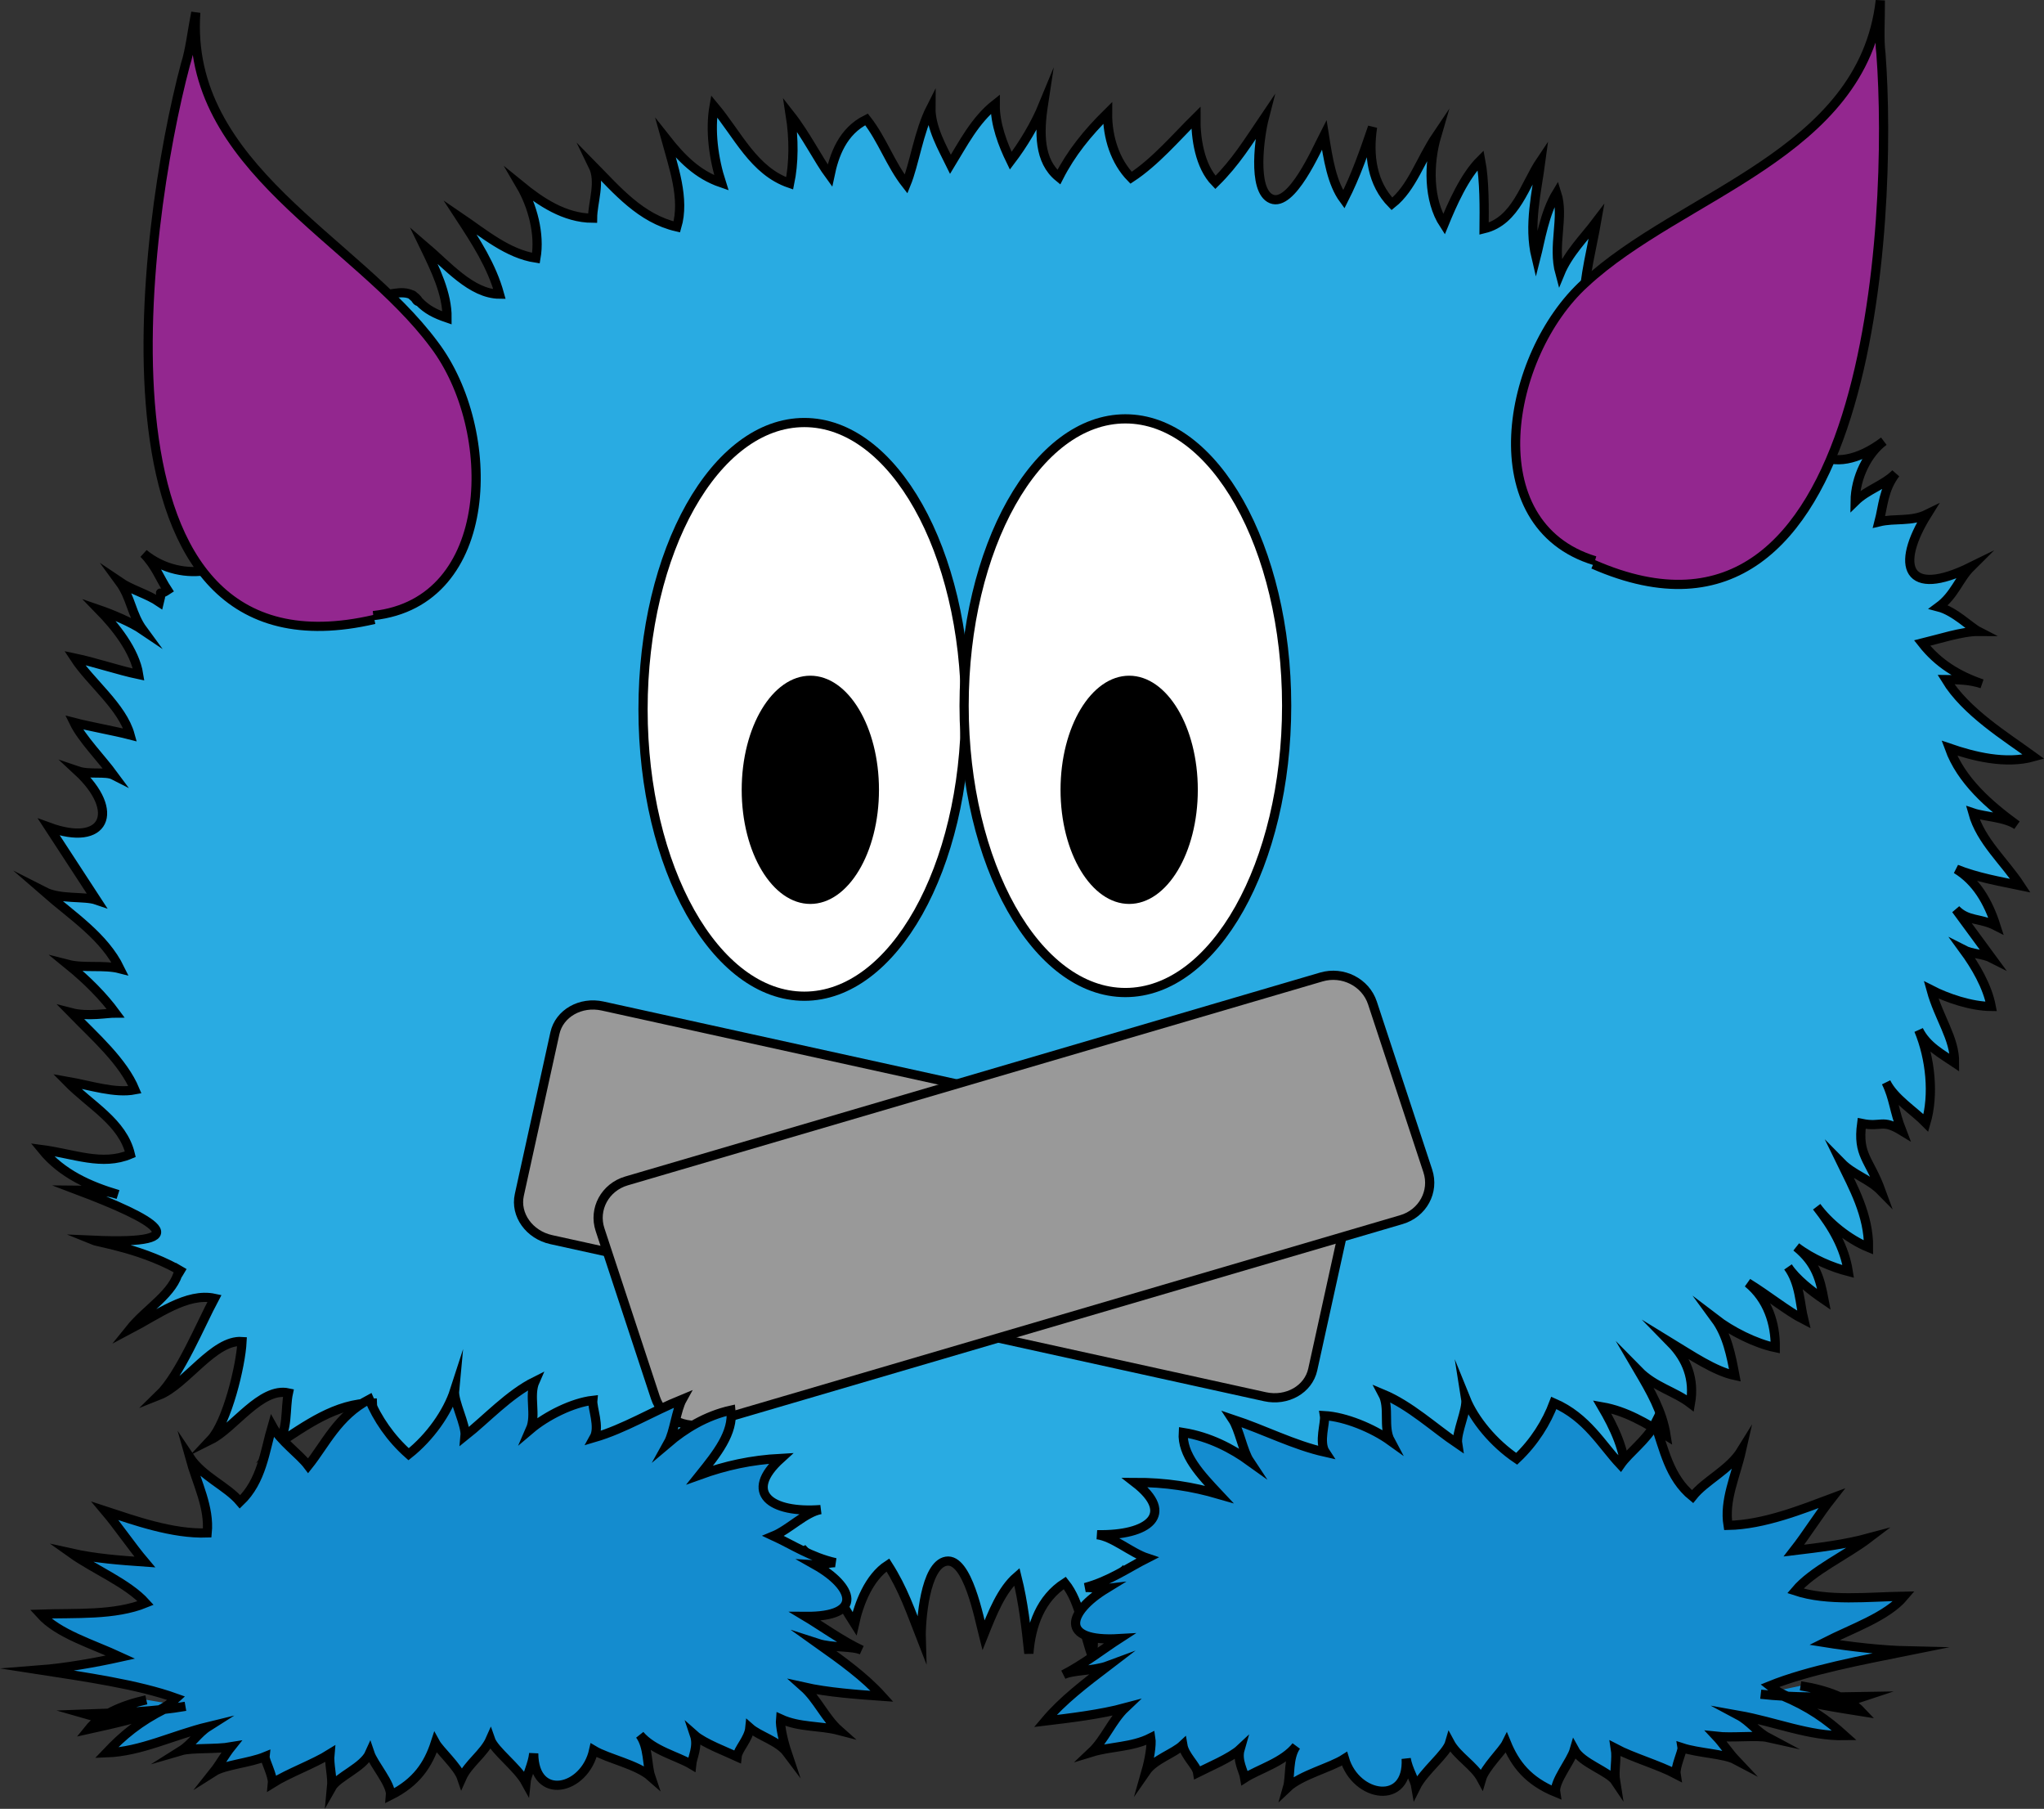 <?xml version="1.0" encoding="utf-8"?>
<!-- Generator: Adobe Illustrator 16.0.0, SVG Export Plug-In . SVG Version: 6.00 Build 0)  -->
<!DOCTYPE svg PUBLIC "-//W3C//DTD SVG 1.1//EN" "http://www.w3.org/Graphics/SVG/1.1/DTD/svg11.dtd">
<svg version="1.1" id="Laag_1" xmlns="http://www.w3.org/2000/svg" xmlns:xlink="http://www.w3.org/1999/xlink" x="0px" y="0px"
	 width="666.722px" height="589.868px" viewBox="333.71 226.938 666.722 589.868"
	 enable-background="new 333.71 226.938 666.722 589.868" xml:space="preserve">
<rect x="333.71" y="226.938" width="666.722" height="589.868" fill="#333333" stroke="none"/>
<path fill="#29ABE2" stroke="#000000" stroke-width="3" stroke-miterlimit="10" d="M863.947,705.855
	c-13.832-16.483-39.114-3.459-34.377,17.767c-1.426-5.683-6.705-12.219-9.706-16.916c-2.237,10.276,3.474,20.946,1.233,31.229
	c-6.834-5.537-11-17.196-19.675-20.449c-1.408,6.416-1.803,14.415-2.201,22.404c-1.716-4.422-6.995-10.95-9.006-14.075
	c1.443,5.693,0.613,9.543,6.166,14.79c-24.976-20.214-0.256-32.133-28.194-18.265c-9.075,4.754-2.48,13.693,2.066,17.381
	c-2.992-4.695-6.561-6.819-11.387-9.219c0.719,2.851,1.436,5.701,2.153,8.553c-2.709-5.991-8.546-9.941-11.842-13.359
	c-1.671,7.71-1.359,18.549-1.765,26.537c-2.71-5.983-6.704-12.23-7.874-19.215c-4.522,8.441-2.636,18.275-6.882,25.419
	c-2.438-7.266-1.758-16.532-1.907-21.959c-4.808,9.729-4.487,20.56-5.459,31.117c-3.427-8.826-3.478-20.946-13.142-25.749
	c-1.399,6.425-3.364,15.421-6.056,21.565c-3.984-6.255-5.862-16.088-7.023-23.069c-6.81,6.588-9.32,18.154-8.732,27.704
	c-3.429-8.824-4.023-18.364-9.304-24.913c-7.807,5.024-11.046,13.74-11.728,23.007c-0.879-8.259-1.764-16.529-3.907-25.063
	c-4.967,4.292-7.924,11.726-10.888,19.15c-1.445-5.691-5.185-25.347-12.153-24.178c-6.958,1.177-8.316,19.715-8.157,25.136
	c-3.445-8.836-5.881-16.09-10.877-23.907c-6.232,4.028-9.491,12.742-10.886,19.148c-4.985-7.806-9.708-16.923-16.271-23.725
	c-6.232,4.02-10.48,11.174-12.161,18.879c-5.003-7.829-8.707-15.362-10.87-23.896c-7.513,3.729-9.486,12.731-10.158,22.003
	c-1.17-6.983-3.605-14.246-6.325-20.221c-3.673,4.575-7.639,10.448-9.035,16.855c-5.279-6.52-7.433-15.071-9.88-22.317
	c-3.671,4.565-8.921,10.154-10.318,16.574c-2.153-8.543-1.19-9.101-2.352-16.073c-6.517,5.3-10.765,2.461-17.288,7.759
	c-6.827-5.527-7.706-3.79-7.583-10.5c-4.966,4.302-10.479,1.173-17.004,6.473c2.963-7.415,4.645-5.132,4.766-11.831
	c-12.358,1.328-19.998,1.784-29.637,9.108c0.404-7.985,3.644-16.704,7.883-23.855c-8.243,0.896-14.475,4.929-20.998,10.217
	c4.522-8.433,10.612-17.871,10.006-27.411c-12.076,0.038-21.717,7.382-31.083,13.396c3.685-4.584,2.522-11.566,3.652-16.695
	c-8.959-1.961-17.769,11.51-25.283,15.251c5.239-5.594,9.761-24.022,10.157-32.005c-9.234-0.673-18.309,14.069-27.108,17.537
	c6.809-6.591,13.605-23.178,18.127-31.618c-8.969-1.948-18.6,5.37-27.674,10.123c5.518-6.89,14.436-11.677,16.105-19.375
	l1.681,0.979c-12.777-7.771-27.857-9.921-29.688-10.671c35.35,1.573,19.795-6.947-5.013-16.327
	c3.934,0.031,9.173,0.059,13.089,1.405c-9.145-2.703-18.282-6.708-24.753-14.646c10.468,1.392,19.604,5.405,28.795,1.521
	c-2.511-10.526-12.943-15.865-20.737-23.812c7.85,1.369,15.679,4.056,22.242,2.79c-3.854-9.228-12.944-17.177-20.729-25.132
	c5.22,1.355,11.781,0.098,14.4,0.11c-3.888-5.287-9.079-10.601-15.573-15.88c5.223,1.345,11.786,0.068,17.015,1.424
	c-5.139-10.55-15.562-17.209-24.673-25.153c5.222,2.666,13.098,1.406,17.014,2.755c-5.175-7.933-10.342-15.854-15.51-23.768
	c18.284,6.698,23.633-5.108,9.328-18.347c3.925,1.341,9.184,0.059,11.785,1.391c-3.89-5.288-10.37-11.897-12.943-17.188
	c5.229,1.355,13.079,2.726,18.31,4.08c-2.537-9.229-12.944-17.178-18.128-25.11c6.544,1.362,14.375,4.049,20.919,5.412
	c-1.233-7.894-7.725-15.824-12.915-21.136c3.923,1.349,10.44,4.02,14.356,6.679c-3.889-5.287-3.836-10.535-7.724-15.823
	c3.907,2.658,9.129,4.004,13.044,6.663c1.349-5.243-1.296-1.325,2.655-3.926c-2.595-3.953-3.853-7.914-7.768-11.894
	c6.507,5.31,14.357,6.678,20.919,5.412c-2.528-9.218-7.704-17.141-8.93-26.344c7.824,3.988,18.255,9.327,27.448,6.754
	c-3.863-7.907-9.021-17.149-11.55-27.687c18.185,18.534,27.52,0.198,21.138-18.256c6.507,4,13.025,7.981,20.863,9.367
	c0.093-9.214-2.446-18.433-6.326-25.031c3.908,3.97,9.119,6.633,13.008,10.601c-2.539-7.898-7.714-14.51-11.594-21.108
	c7.787,7.935,19.679-3.811,24.845,4.121c-1.305-0.015-1.293-2.271-2.607-2.278l2.607,2.278c2.583,2.65,5.212,3.976,9.12,5.314
	c0.08-7.877-3.782-15.784-7.631-23.717c7.793,6.635,15.561,15.889,24.741,15.966c-2.535-9.229-7.702-17.151-12.88-25.074
	c7.813,5.316,15.608,11.941,24.765,13.316c1.385-7.87-1.152-17.088-5.022-23.694c6.5,5.3,14.32,10.626,23.493,10.684
	c0.036-5.25,2.718-11.804,0.146-17.083c7.798,7.928,15.569,17.209,27.338,19.908c2.709-9.173-1.136-19.718-3.674-28.938
	c5.188,6.595,10.37,11.896,18.212,14.585c-2.548-7.909-3.771-17.121-2.393-25c7.775,9.265,12.904,21.144,24.662,25.162
	c1.369-6.561,1.442-14.456,0.198-22.341c5.187,6.604,9.039,14.519,12.928,19.806c1.368-6.569,4.06-14.433,11.945-18.323
	c5.186,6.604,7.74,14.522,12.918,21.125c2.681-6.544,4.085-17.053,8.082-24.91c-0.062,6.567,3.816,13.174,6.384,18.435
	c3.995-6.528,7.994-14.395,14.59-19.591c-0.062,6.557,2.502,13.158,5.068,18.427c3.979-5.228,7.967-11.775,10.657-18.327
	c-1.402,9.188-1.478,18.404,5.022,23.694c4.005-7.847,9.288-14.38,15.905-20.913c-0.071,7.886,2.483,15.797,7.67,21.089
	c7.911-5.188,14.539-13.041,21.135-19.558c-0.061,6.557,1.182,15.772,6.365,21.074c6.607-6.525,10.594-13.063,15.915-20.921
	c-1.358,5.251-4.15,23.629,2.376,26.31c6.535,2.673,14.548-15.671,17.22-20.905c1.242,7.894,2.476,15.794,6.365,21.073
	c3.986-7.849,6.688-15.721,9.379-23.584c-1.396,9.188-0.171,18.4,6.327,25.021c6.602-5.224,9.299-14.397,14.602-22.25
	c-2.689,9.184-2.81,21.017,2.367,28.941c2.684-6.554,6.698-15.729,11.974-20.952c1.261,6.584,1.18,15.79,1.115,22.366
	c10.493-2.558,13.233-14.368,18.534-22.22c-1.396,10.51-4.112,21.002-1.585,31.55c1.351-5.26,2.746-14.45,6.735-20.997
	c2.556,7.9-1.47,17.076,1.068,26.302c2.69-6.551,7.975-11.765,11.945-17.003c-1.379,7.88-4.087,18.382-4.171,26.267
	c3.973-2.605,10.543-5.174,14.514-10.422c-1.333,2.624-2.665,5.245-3.999,7.867c5.24-1.274,9.191-2.563,13.152-6.482
	c-5.256,2.594-15.892,19.614-8.096,26.248c6.501,5.291,26.294-9.014,31.553-11.607c-6.578,3.896-6.625,7.833-9.3,13.067
	c2.656-2.604,9.255-7.809,11.91-11.744c-1.385,7.878-2.774,15.768-2.828,22.335c9.185-1.263,15.834-11.717,23.729-15.614
	c-0.1,10.524-8.04,19.67-8.139,30.186c3.971-3.919,10.569-9.132,13.223-14.361c-9.335,19.658,4.986,28.955,22.136,15.925
	c-5.276,3.921-9.273,11.779-9.354,19.655c3.969-3.909,9.219-5.184,13.194-9.099c-3.978,5.228-4.021,10.476-5.392,15.735
	c5.267-1.271,10.488,0.073,15.752-2.52c-10.641,17.019-6.798,27.565,14.25,17.192c-3.963,3.929-5.313,9.18-10.598,13.082
	c5.229,1.355,10.425,6.648,13.033,7.981c-5.237-0.044-13.124,2.535-18.381,3.807c5.186,6.613,11.693,10.604,19.543,13.293
	c-3.928-1.341-7.858-1.371-11.782-1.398c6.451,10.557,19.477,18.547,28.598,25.172c-9.192,2.572-19.651-0.141-27.491-2.826
	c3.84,10.564,12.943,18.507,22.053,25.14c-3.905-2.659-10.45-2.7-14.379-4.03c2.54,9.207,10.334,15.843,15.514,23.758
	c-6.537-1.353-14.387-2.73-20.912-5.402c6.508,3.999,10.388,10.587,12.925,18.513c-5.213-2.674-9.154-1.401-13.042-5.36
	c3.891,5.27,7.758,10.563,11.646,15.86c-2.61-1.333-6.544-1.362-9.146-2.702c3.878,5.296,7.75,11.893,9.01,18.478
	c-6.553-0.043-14.396-2.731-19.604-5.406c2.526,9.218,7.713,15.84,7.646,23.729c-3.906-2.659-9.126-5.333-11.698-10.613
	c3.851,9.244,5.049,21.074,2.354,30.269c-3.896-3.986-10.412-7.978-12.989-13.239c2.577,5.263,2.539,9.22,5.106,15.801
	c-6.529-3.994-6.548-1.035-13.071-2.405c-1.415,10.507,2.499,11.537,6.336,22.073c-3.891-3.969-9.12-5.314-13.008-9.282
	c3.85,7.916,9.01,17.148,8.91,27.663c-6.518-2.679-13.024-7.98-16.904-13.259c5.185,6.604,9.046,13.209,10.288,21.104
	c-5.223-1.346-11.756-4.027-16.949-8.01c6.499,5.301,7.757,10.573,9.019,17.158c-3.905-2.658-9.118-6.652-11.7-10.604
	c3.879,5.285,3.813,11.861,5.095,17.119c-5.223-2.656-11.729-7.959-18.247-11.957c6.498,5.309,9.055,13.21,8.982,21.104
	c-6.537-1.359-14.358-5.357-19.568-9.353c3.888,5.297,5.139,11.87,6.389,18.454c-6.541-1.371-14.347-6.677-20.865-10.659
	c5.187,5.293,7.75,11.884,6.374,19.755c-5.202-3.975-11.746-5.348-16.938-10.642c3.877,6.608,7.747,13.215,8.98,21.104
	c-6.499-3.986-13.025-7.979-20.874-9.349c3.86,6.586,7.729,14.521,7.657,22.397"/>
<path fill="#93278F" stroke="#000000" stroke-width="3" stroke-miterlimit="10" d="M455.801,428.936
	c-96.756,22.493-75.461-129.028-61.613-180.945c1.47-4.412,2.252-11.308,3.382-16.962c-3.557,50.433,52.312,73.877,77.796,108.337
	c20.949,27.685,20.35,83.979-19.902,88.319"/>
<path fill="#93278F" stroke="#000000" stroke-width="3" stroke-miterlimit="10" d="M853.394,410.956
	c90.997,39.896,97.907-112.968,93.852-166.542c-0.624-4.607-0.144-11.528-0.208-17.305c-5.771,50.248-65.016,63.026-96.396,92.205
	c-25.688,23.334-35.427,78.789,3.32,90.483"/>
<ellipse fill="#FFFFFF" stroke="#000000" stroke-width="3" stroke-miterlimit="10" cx="596.064" cy="458.264" rx="52.604" ry="93.539"/>
<ellipse fill="#FFFFFF" stroke="#000000" stroke-width="3" stroke-miterlimit="10" cx="700.792" cy="457.066" rx="52.604" ry="93.54"/>
<ellipse cx="598.03" cy="484.499" rx="22.388" ry="37.215"/>
<ellipse cx="702.03" cy="484.499" rx="22.388" ry="37.214"/>
<path fill="#999999" stroke="#000000" stroke-width="3" stroke-miterlimit="10" d="M761.906,673.549
	c-1.424,6.474-8.396,10.439-15.573,8.861l-232.812-51.229c-7.177-1.578-11.841-8.106-10.416-14.578l11.604-52.738
	c1.424-6.474,8.396-10.44,15.573-8.86l232.812,51.228c7.178,1.578,11.84,8.105,10.416,14.578L761.906,673.549z"/>
<path fill="#999999" stroke="#000000" stroke-width="3" stroke-miterlimit="10" d="M781.378,554
	c-2.216-6.724-9.678-10.512-16.663-8.463l-226.646,66.5c-6.986,2.049-10.854,9.162-8.638,15.885l18.058,54.785
	c2.217,6.724,9.677,10.513,16.664,8.464L790.8,624.672c6.986-2.05,10.854-9.162,8.638-15.886L781.378,554z"/>
<path fill="#29ABE2" stroke="#000000" stroke-width="3" stroke-miterlimit="10" d="M933.719,631.113"/>
<path fill="#148CCF" stroke="#000000" stroke-width="3" stroke-miterlimit="10" d="M394.202,783.367
	c-9.904,1.729-21.284,2.133-32.672,2.536c11.036,3.211,22.54,1.601,29.685-5.167c-12.532-4.53-30.13-7.002-44.506-9.231
	c8.186-0.634,18.068-2.357,26.347-4.194c-9.298-4.302-20.331-7.521-26.186-14.007c11.376-0.396,24.252,0.521,34.375-3.614
	c-5.855-6.489-16.775-10.906-24.347-16.298c7.927,1.771,15.986,2.351,24.037,2.922c-4.378-5.169-8.622-11.534-12.98-16.691
	c9.417,3.079,21.959,7.621,33.341,7.21c0.817-8.419-3.307-16.007-5.708-24.673c4.232,6.37,12.054,9.35,16.421,14.516
	c7.125-6.771,8.065-16.42,10.497-24.731c2.757,5.047,8.841,9.119,11.724,12.96c5.513-6.886,9.677-16.3,19.911-21.638
	c2.641,6.255,6.884,12.629,12.854,17.897c7.022-5.569,12.68-13.654,14.981-20.778c-0.345,3.621,3.787,11.188,3.431,14.809
	c7.02-5.562,14.285-13.554,22.802-17.794c-2.079,4.699,0.551,10.95-1.52,15.661c5.287-4.485,13.816-8.731,20.379-9.472
	c-0.241,2.413,2.387,8.673,0.424,12.165c10.017-2.93,18.65-8.386,28.772-12.522c-1.955,3.501-2.654,10.736-4.612,14.247
	c5.289-4.493,12.207-8.854,20.484-10.688c0.903,7.346-4.629,14.226-10.153,21.116c8.402-3.033,16.685-4.877,26.462-5.4
	c-12.444,11.259-3.374,17.969,12.966,16.707c-4.946,0.844-10.368,6.533-15.425,8.611c6.208,2.865,12.295,6.938,20.229,8.715
	c-1.623-0.114-4.951,0.86-6.554,0.75c12.287,6.935,16.194,16.924-3.258,16.761c4.601,2.745,12.18,8.145,18.393,11.001
	c-3.104-1.416-9.664-0.684-14.371-2.212c7.575,5.383,15.158,10.773,21.013,17.254c-8.051-0.57-17.714-1.257-25.637-3.041
	c4.479,3.969,7.11,10.22,11.582,14.178c-6.313-1.655-12.866-0.914-19.077-3.771c-0.226,2.4,0.915,7.341,2.165,11.064
	c-2.874-3.839-9.198-5.496-12.17-8.144c-0.355,3.621-3.923,7.002-4.164,9.423c-3.088-1.438-10.919-4.426-13.891-7.07
	c1.255,3.732-0.7,7.234-0.94,9.646c-4.597-2.751-12.523-4.528-16.893-9.688c2.87,3.848,2.288,9.867,3.554,13.604
	c-4.48-3.958-14.029-5.852-18.615-8.609c-2.903,13.141-19.474,16.817-19.556,1.038c-0.354,3.62-2.31,7.113-2.543,9.538
	c-2.765-5.058-10.334-10.454-11.605-14.176c-2.067,4.702-7.25,7.979-9.333,12.686c-1.253-3.741-7.227-9.014-8.606-11.54
	c-2.312,7.114-6.107,12.909-14.628,17.167c0.353-3.613-5.511-10.103-6.758-13.833c-2.084,4.715-10.487,7.75-12.453,11.247
	c0.363-3.61-0.896-7.337-0.542-10.948c-5.189,3.265-13.593,6.308-18.763,9.577c0.236-2.398-2.528-7.454-2.4-8.667
	c-5.07,2.083-13.232,2.704-16.678,4.895c1.833-2.305,3.799-5.804,5.639-8.091c-4.939,0.854-12.991,0.283-16.329,1.258
	c3.461-2.173,5.419-5.682,8.864-7.863c-11.62,2.816-21.868,8.159-33.25,8.57c5.414-5.698,10.718-10.171,19.228-14.422
	c-8.394,3.044-16.685,4.885-24.962,6.713c3.679-4.58,10.475-7.741,18.762-9.578"/>
<path fill="#148CCF" stroke="#000000" stroke-width="3" stroke-miterlimit="10" d="M908.036,779.427
	c10.259,1.173,21.967,0.97,33.679,0.761c-11.13,3.737-23.031,2.756-30.764-3.507c12.58-5.095,30.493-8.446,45.114-11.391
	c-8.418-0.185-18.678-1.355-27.276-2.731c9.289-4.697,20.417-8.429,26.042-15.098c-11.722,0.201-24.881,1.776-35.515-1.744
	c5.609-6.671,16.558-11.575,24.02-17.26c-8.021,2.166-16.258,3.14-24.472,4.13c4.15-5.305,8.14-11.767,12.298-17.064
	c-9.493,3.548-22.072,8.637-33.782,8.846c-1.345-8.229,2.44-15.877,4.388-24.492c-3.979,6.463-11.826,9.804-15.988,15.092
	c-7.73-6.27-9.269-15.673-12.249-23.703c-2.523,5.099-8.524,9.4-11.245,13.323c-6.085-6.46-10.911-15.479-21.741-20.166
	c-2.341,6.265-6.31,12.737-12.117,18.229c-7.548-5.094-13.836-12.735-16.61-19.59c0.568,3.524-3.216,11.163-2.646,14.699
	c-7.548-5.095-15.463-12.532-24.46-16.267c2.419,4.512,0.073,10.776,2.496,15.28c-5.7-4.092-14.69-7.819-21.476-8.203
	c0.39,2.352-1.934,8.625,0.279,11.952c-10.438-2.346-19.633-7.24-30.267-10.765c2.214,3.321,3.367,10.375,5.58,13.703
	c-5.698-4.101-13.055-8.019-21.655-9.388c-0.483,7.25,5.595,13.712,11.68,20.187c-8.795-2.553-17.397-3.922-27.475-3.91
	c13.44,10.378,4.517,17.428-12.312,17.056c5.131,0.584,11.021,5.865,16.345,7.633c-6.203,3.137-12.212,7.444-20.233,9.609
	c1.646-0.197,5.128,0.582,6.763,0.377c-12.203,7.47-15.59,17.451,4.333,16.274c-4.559,2.938-12.01,8.63-18.213,11.758
	c3.107-1.563,9.88-1.173,14.624-2.94c-7.465,5.691-14.914,11.367-20.537,18.046c8.228-0.991,18.097-2.17,26.13-4.335
	c-4.357,4.119-6.69,10.401-11.058,14.514c6.389-1.96,13.162-1.577,19.368-4.711c0.386,2.357-0.497,7.252-1.559,10.977
	c2.706-3.923,9.095-5.883,11.999-8.629c0.59,3.525,4.438,6.656,4.825,9.016c3.108-1.578,10.943-4.912,13.858-7.651
	c-1.076,3.725,1.14,7.054,1.516,9.404c4.571-2.944,12.594-5.102,16.775-10.407c-2.722,3.932-1.764,9.81-2.829,13.534
	c4.344-4.12,14.03-6.478,18.592-9.421c3.752,12.731,20.966,15.479,20.128-0.009c0.57,3.525,2.796,6.854,3.182,9.214
	c2.518-5.099,9.979-10.782,11.043-14.508c2.41,4.505,7.924,7.445,10.344,11.949c1.077-3.732,6.884-9.219,8.139-11.76
	c2.808,6.855,7.043,12.344,16.043,16.059c-0.582-3.526,5.041-10.188,6.105-13.906c2.433,4.496,11.227,7.049,13.438,10.369
	c-0.578-3.519,0.496-7.242-0.072-10.77c5.517,2.925,14.312,5.478,19.815,8.4c-0.379-2.343,2.129-7.448,1.945-8.617
	c5.334,1.76,13.74,1.961,17.43,3.916c-2.033-2.154-4.259-5.488-6.291-7.644c5.131,0.582,13.347-0.394,16.841,0.388
	c-3.679-1.956-5.896-5.292-9.57-7.247c12.096,2.148,22.923,6.854,34.621,6.65c-5.88-5.291-11.589-9.408-20.578-13.129
	c8.793,2.554,17.405,3.914,26.02,5.276c-4.055-4.3-11.215-7.05-19.816-8.408"/>
</svg>
